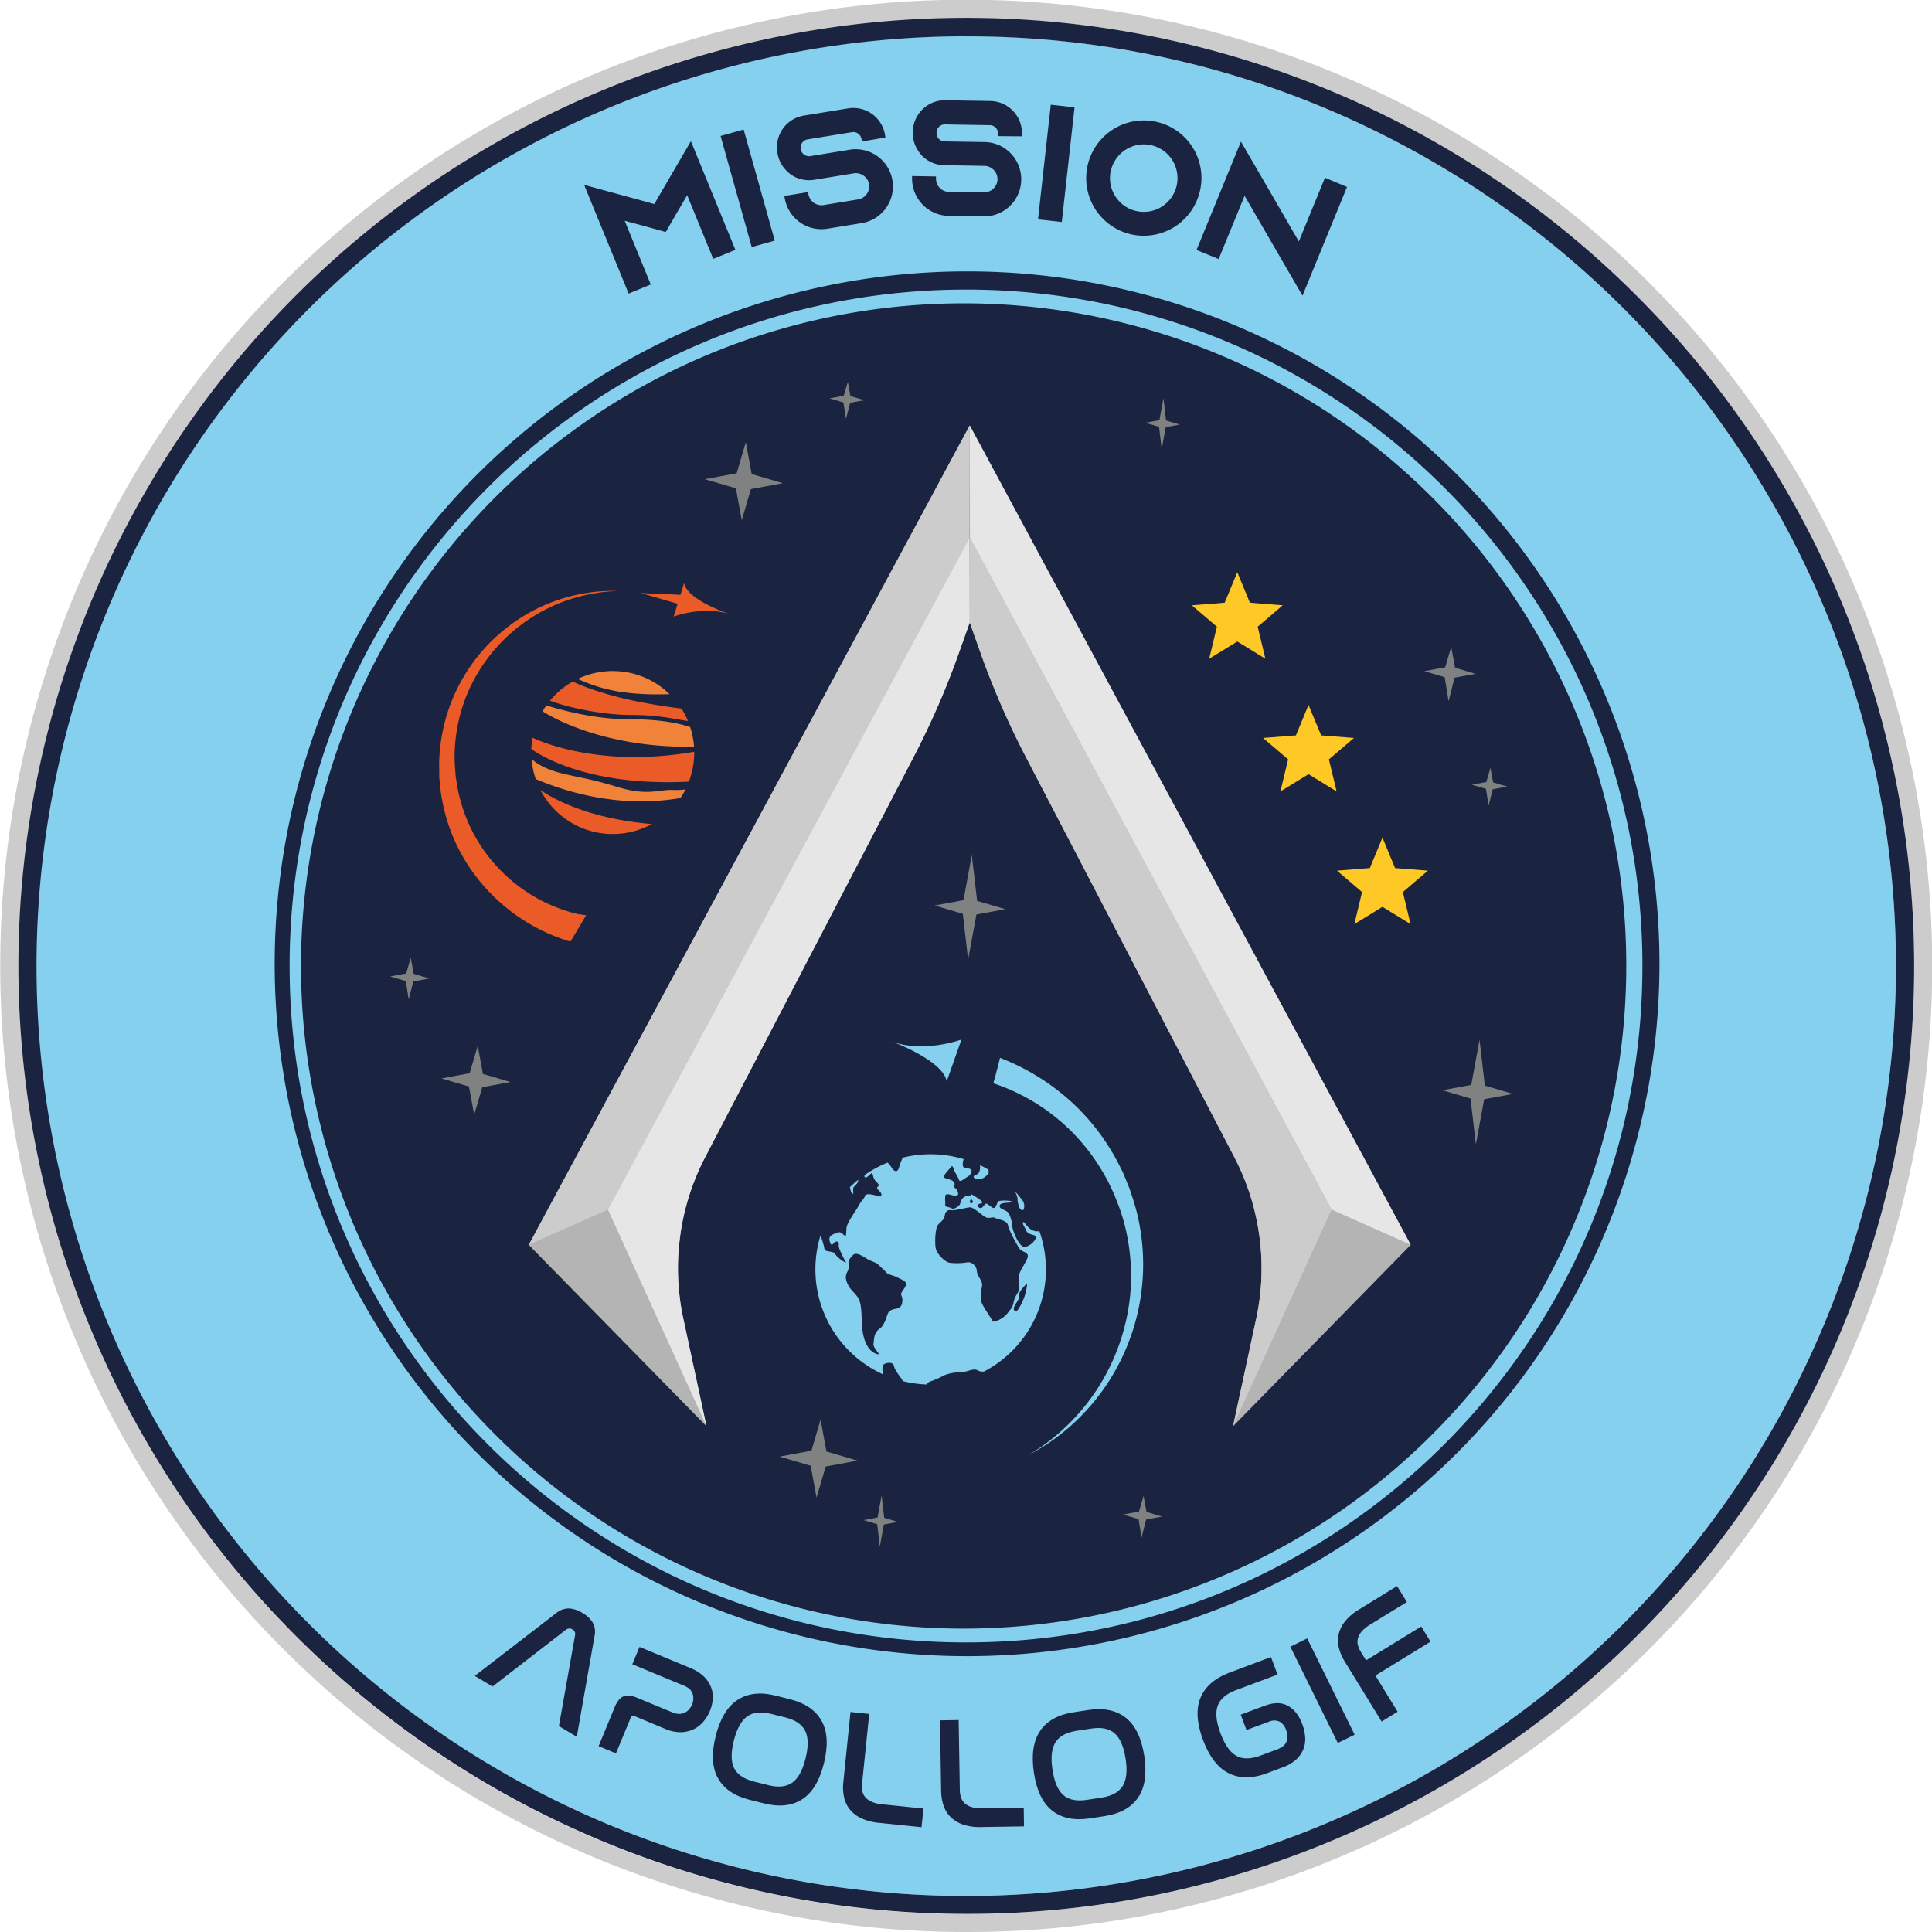 <svg xmlns="http://www.w3.org/2000/svg" viewBox="0 0 956.34 956.34"><defs><style>.cls-1,.cls-5{fill:#85d0ee;}.cls-2{fill:#cdcccc;}.cls-3{fill:#1a2340;}.cls-4{fill:#808181;}.cls-5{fill-rule:evenodd;}.cls-6{fill:#fec926;}.cls-7{fill:#eb5b28;}.cls-8{fill:#f0823a;}.cls-9{fill:#b4b4b4;}.cls-10{fill:#e7e6e6;}</style></defs><title>Fichier 2</title><g id="Calque_2" data-name="Calque 2"><g id="Campagne_-_Couleur" data-name="Campagne - Couleur"><path class="cls-1" d="M657.3,54.12A460.33,460.33,0,0,0,299,902.22,460.33,460.33,0,0,0,657.3,54.12Z"/><path class="cls-2" d="M478.17,956.34A478.29,478.29,0,0,1,292,37.58,478.29,478.29,0,0,1,664.3,918.76,475.14,475.14,0,0,1,478.17,956.34ZM478.17,9A469.3,469.3,0,0,0,295.55,910.47,469.29,469.29,0,0,0,660.79,45.87,466.12,466.12,0,0,0,478.17,9Z"/><path class="cls-3" d="M478.17,947.38A469.33,469.33,0,0,1,295.53,45.83,469.33,469.33,0,0,1,660.81,910.51,466.25,466.25,0,0,1,478.17,947.38Zm0-929.42A460.33,460.33,0,0,0,299,902.22,460.33,460.33,0,0,0,657.3,54.12,457.23,457.23,0,0,0,478.17,18Z"/><path class="cls-3" d="M779.35,351A328,328,0,1,0,805,478.17,325.83,325.83,0,0,0,779.35,351Z"/><path class="cls-3" d="M478.2,143.34C663.12,143.34,813,293.25,813,478.17S663.12,813,478.2,813,143.36,663.09,143.36,478.17,293.27,143.34,478.2,143.34m0-9a342.73,342.73,0,1,0,133.84,27,341.68,341.68,0,0,0-133.84-27Z"/><polygon class="cls-3" points="323.88 101 289.15 91.52 311.18 145.31 322.13 140.82 309.22 109.28 319.02 111.93 329.56 114.85 335.01 105.39 340.15 96.62 353.06 128.16 364.02 123.67 341.99 69.88 323.88 101"/><rect class="cls-3" x="364.18" y="64.63" width="11.84" height="57.11" transform="translate(-11.42 103.31) rotate(-15.65)"/><path class="cls-3" d="M435.7,78.41a3.7,3.7,0,0,1-.29-.24c-.14-.12-.28-.24-.41-.33a18.35,18.35,0,0,0-14.36-3.74l-19.58,3.19A4.09,4.09,0,0,1,396.43,74l-.05-.31A4.08,4.08,0,0,1,399.71,69l22.07-3.59a4,4,0,0,1,3,.72,4,4,0,0,1,1.64,2.61l.21,1.31,11.67-2-.21-1.29a15.91,15.91,0,0,0-18.22-13.12L397.8,57.24a15.86,15.86,0,0,0-13,18.21l.05.32a15.52,15.52,0,0,0,4.16,8.4,15.13,15.13,0,0,0,2.41,2.18A15.77,15.77,0,0,0,403,89l19.58-3.19a6.59,6.59,0,0,1,4.92,1.15A6.45,6.45,0,0,1,429,96.08a6.59,6.59,0,0,1-4.31,2.65l-17,2.77a6.56,6.56,0,0,1-7.53-5.42l-.16-1L388.26,97l.16,1a18.44,18.44,0,0,0,18.15,15.44,18.77,18.77,0,0,0,3-.24l17-2.77a18.39,18.39,0,0,0,9.14-32Z"/><path class="cls-3" d="M490.26,50l-22.35-.37h-.26a15.65,15.65,0,0,0-11,4.49,15.81,15.81,0,0,0-4.8,11.14v.31a15.61,15.61,0,0,0,2.61,9,15.14,15.14,0,0,0,2,2.57,15.69,15.69,0,0,0,10.93,4.63l19.84.33a6.65,6.65,0,0,1,4.65,2,6.46,6.46,0,0,1-.15,9.26,6.6,6.6,0,0,1-4.6,1.85H487L469.77,95a6.56,6.56,0,0,1-6.45-6.66v-1l-11.84-.2v1a18.41,18.41,0,0,0,18.1,18.7l17.23.28h.31A18.4,18.4,0,0,0,505.51,89a18.51,18.51,0,0,0-4-11.72l-.07-.07-.25-.29a5,5,0,0,0-.33-.4,18.37,18.37,0,0,0-13.48-6.21L467.58,70a4,4,0,0,1-2.83-1.24,4,4,0,0,1-1.15-2.86v-.31a4.08,4.08,0,0,1,4-4h.06l22.36.37a4.08,4.08,0,0,1,4,4.1l0,1.32,11.84.1,0-1.3A15.91,15.91,0,0,0,490.26,50Z"/><rect class="cls-3" x="494.34" y="74.96" width="57.11" height="11.84" transform="translate(384.64 591.61) rotate(-83.65)"/><path class="cls-3" d="M590.3,72.86A28.54,28.54,0,1,0,559.92,116,28.53,28.53,0,0,0,594,94.39,28.38,28.38,0,0,0,590.3,72.86Zm-40.42,11.6a16.78,16.78,0,0,1,16.29-13,17.15,17.15,0,0,1,3.68.41,16.71,16.71,0,1,1-20,12.64Z"/><polygon class="cls-3" points="655.85 87.98 642.93 119.52 621.52 82.57 614.26 70.1 592.28 123.75 603.24 128.23 616.07 96.92 637.48 133.86 644.74 146.34 666.77 92.55 655.85 87.98"/><path class="cls-3" d="M243.8,834.82,235,829.58l40.21-31a10,10,0,0,1,6.34-2.41,14.08,14.08,0,0,1,6.77,2.24,13.87,13.87,0,0,1,5.13,4.85,9.68,9.68,0,0,1,.83,6.68l-8.76,49.76-8.86-5.27,8-45a2.58,2.58,0,0,0-1.3-2.88,2.72,2.72,0,0,0-3.23.18Z"/><path class="cls-3" d="M341.71,825.66a20.69,20.69,0,0,1,6.63,4.15,15,15,0,0,1,3.58,5.23,13.59,13.59,0,0,1,.9,5.87,18.72,18.72,0,0,1-1.42,6,20.48,20.48,0,0,1-3.12,5.18,14.51,14.51,0,0,1-4.78,3.81,15.26,15.26,0,0,1-6.38,1.53,18.83,18.83,0,0,1-7.89-1.65L314,849.44a1.18,1.18,0,0,0-1.75.72l-7.35,17.75-8.58-3.56,8-19.42q1.73-4.14,4.29-5.21c1.72-.71,3.93-.5,6.65.62l17.67,7.33a8.24,8.24,0,0,0,3.37.71,6.18,6.18,0,0,0,2.74-.65,7.07,7.07,0,0,0,2.09-1.65,8.48,8.48,0,0,0,1.44-2.34,7.55,7.55,0,0,0,.28-5.3c-.56-1.73-2-3.09-4.33-4.05L313,823.81l3.56-8.58Z"/><path class="cls-3" d="M391,841.12q11.31,2.82,15.7,10.73t1.14,21q-3.24,13-10.82,17.83t-18.88,2l-7-1.75q-11.31-2.82-15.72-10.66t-1.17-20.82q3.25-13.05,10.85-18t18.9-2.1Zm-9.28,7.26q-7.49-1.87-11.87,1.25t-6.62,12.06q-2.22,8.87.18,13.6t9.95,6.62l7,1.75q7.41,1.85,11.79-1.24t6.59-11.94q2.22-8.87-.15-13.67t-9.86-6.68Z"/><path class="cls-3" d="M430.27,848.39l-3.55,34.54a12,12,0,0,0,.14,3.61,6.62,6.62,0,0,0,1.46,3.08,8.72,8.72,0,0,0,3.13,2.26,16.48,16.48,0,0,0,5.14,1.24l20.52,2.11-.95,9.24-21.07-2.16a26.16,26.16,0,0,1-8.83-2.3,16,16,0,0,1-5.67-4.42,14.55,14.55,0,0,1-2.82-6.1,24,24,0,0,1-.3-7.44L421,847.44Z"/><path class="cls-3" d="M474.54,851.43l.57,34.71a12.24,12.24,0,0,0,.57,3.57,6.6,6.6,0,0,0,1.82,2.89,8.72,8.72,0,0,0,3.37,1.87,16.35,16.35,0,0,0,5.25.62l20.62-.33.15,9.29-21.17.34a26.06,26.06,0,0,1-9-1.23,16.06,16.06,0,0,1-6.16-3.72,14.57,14.57,0,0,1-3.52-5.73,24.22,24.22,0,0,1-1.18-7.34l-.56-34.79Z"/><path class="cls-3" d="M538.65,846.47q11.51-1.77,18.62,3.84t9.14,18.91q2,13.23-3.09,20.62T546.68,899l-7.16,1.09q-11.52,1.75-18.62-3.76t-9.11-18.76q-2-13.3,3.07-20.78t16.63-9.23Zm-5.76,10.27q-7.62,1.17-10.47,5.75T521,876.17q1.38,9,5.41,12.47t11.73,2.27l7.16-1.1q7.54-1.15,10.4-5.69t1.47-13.56q-1.38-9-5.42-12.55t-11.67-2.36Z"/><path class="cls-3" d="M629.13,820.23l3.25,8.7-20.5,7.66q-7.23,2.7-9.09,7.73T604.16,858q3.2,8.55,7.86,11.14t12-.15l8.26-3.08c2.46-.92,4-2.24,4.58-3.94a8.21,8.21,0,0,0-.27-5.66,7.14,7.14,0,0,0-3.26-4.12,6.34,6.34,0,0,0-5.23.06L617,856.36l-2.84-7.6,12-4.46q6.71-2.5,11.37.08t7.09,9.07a22.48,22.48,0,0,1,1.43,6.4,13.69,13.69,0,0,1-.88,6,14,14,0,0,1-3.56,5.11,19.65,19.65,0,0,1-6.66,3.88l-7.67,2.86q-10.9,4.08-19,.09t-12.78-16.53q-4.71-12.62-1.22-20.93t14.4-12.4Z"/><path class="cls-3" d="M647.06,811l23.48,47.67-8.33,4.1-23.49-47.66Z"/><path class="cls-3" d="M691.55,785.09l4.86,7.92-18.24,11.2a16.79,16.79,0,0,0-4.13,3.37,8.73,8.73,0,0,0-1.87,3.41,6.79,6.79,0,0,0,0,3.35,11.46,11.46,0,0,0,1.4,3.25l2.64,4.29,27.3-16.77,4.61,7.51-27.3,16.77,11,17.91-7.91,4.87-18.21-29.65a23.88,23.88,0,0,1-2.95-6.83,14.55,14.55,0,0,1-.11-6.72,16,16,0,0,1,3.2-6.45,26,26,0,0,1,7-5.89Z"/><polygon class="cls-4" points="234.72 551.77 238.72 538.18 252.66 535.6 239.06 531.6 236.49 517.66 232.48 531.25 218.55 533.83 232.14 537.84 234.72 551.77"/><polygon class="cls-4" points="367.18 257.47 371.7 242.1 387.46 239.19 372.09 234.66 369.18 218.9 364.65 234.27 348.89 237.19 364.26 241.72 367.18 257.47"/><polygon class="cls-4" points="404.19 741.3 408.72 725.93 424.48 723.01 409.11 718.48 406.19 702.73 401.66 718.1 385.9 721.01 401.28 725.54 404.19 741.3"/><polygon class="cls-4" points="204.6 485.81 212.54 484.34 204.8 482.06 203.33 474.13 201.05 481.87 193.12 483.34 200.86 485.62 202.32 494.73 204.6 485.81"/><polygon class="cls-4" points="567.34 752.16 575.27 750.69 567.53 748.41 566.06 740.48 563.78 748.22 555.85 749.69 563.59 751.97 565.06 761.08 567.34 752.16"/><polygon class="cls-4" points="738.92 390.67 746.09 389.35 739.1 387.29 737.77 380.12 735.71 387.11 728.55 388.44 735.54 390.5 736.87 398.73 738.92 390.67"/><polygon class="cls-4" points="420.81 199.4 427.88 198.1 420.98 196.07 419.68 189 417.65 195.9 410.59 197.2 417.48 199.23 418.78 207.35 420.81 199.4"/><polygon class="cls-4" points="720.02 335.45 730.38 333.54 720.27 330.56 718.35 320.2 715.38 330.31 705.02 332.22 715.12 335.2 717.04 347.1 720.02 335.45"/><polygon class="cls-4" points="730.55 566.49 734.66 544.13 748.95 541.49 735.01 537.38 732.37 514.66 728.26 537.03 713.97 539.67 727.91 543.78 730.55 566.49"/><polygon class="cls-4" points="479.22 475.05 483.33 452.68 497.62 450.04 483.68 445.94 481.04 423.22 476.93 445.59 462.64 448.23 476.58 452.33 479.22 475.05"/><polygon class="cls-4" points="575.02 222.38 577.02 211.46 584 210.16 577.19 208.16 575.9 197.06 573.9 207.99 566.92 209.28 573.73 211.28 575.02 222.38"/><polygon class="cls-4" points="435.51 765.55 437.52 754.63 444.5 753.33 437.69 751.33 436.4 740.23 434.39 751.16 427.41 752.45 434.22 754.46 435.51 765.55"/><path class="cls-5" d="M468.62,535.28l7.29-20.7s-18.53,6.86-34.31,1C441.6,515.61,466.89,524.92,468.62,535.28Z"/><path class="cls-1" d="M564.52,609a98.65,98.65,0,0,0-4-16.39l-1.32-4c-.48-1.33-1.06-2.62-1.58-3.93L556,580.7l-1.9-3.81a110,110,0,0,0-19.79-27.65A112.38,112.38,0,0,0,495,523.63q-.81,3.35-1.69,6.67c-.52,2-1.08,4-1.63,5.92a98.45,98.45,0,0,1,54.7,44.84l1.94,3.4L550,588c.55,1.19,1.16,2.35,1.66,3.55l1.42,3.66a90.28,90.28,0,0,1,4.53,15,102.32,102.32,0,0,1,1.76,31.49,104,104,0,0,1-50.22,78.53A105.88,105.88,0,0,0,554.43,674a107,107,0,0,0,10.09-65Z"/><path class="cls-1" d="M485.13,576.78a.5.5,0,0,1,0,.12.64.64,0,0,1,0,.2.78.78,0,0,1,0,.16c0,.08,0,.17,0,.27a1.41,1.41,0,0,1,0,.2,2.51,2.51,0,0,1,0,.37,1.64,1.64,0,0,1,0,.22c0,.21-.06.45-.11.72-.5,2.46-1.25,2-2.52,2.77s-.21,1.81,2,1.88,4.08-1.9,4.71-2.69a.76.76,0,0,0,.13-.23s0,0,0-.06a1.42,1.42,0,0,0,0-.22v0c.05-.45,0-1,0-1.44C488,578.21,486.58,577.47,485.13,576.78Z"/><path class="cls-1" d="M514.49,609.41c-4.82.82-6.79-4.08-7.74-4.44h0a.19.19,0,0,0-.18,0c-.89.41.57,2.18,1.53,4.35s4,1.45,4.58,2.86-3.1,5.1-5.69,5-5.73-7.73-5.92-10.3-1.18-6.17-2.62-7.17-4.16-1.44-3.56-3.14,6-.91,5.9-1.68-5.83-.77-6.59-.23-1.19,4-2.76,3.19-2.9-2.41-3.53-2-1.63,2.1-2.27,2.15-1.69-.38-1.58-1.41,1.92-.57,2.16-1.35-3.95-3.26-5-3.88,0,0-1,.42-2.19-.08-3.46,1.11-1.1,2.35-1.72,3.39-3.17,2.53-3.87,1.9-3.72-.81-3.35-1.59-.5-4.64.52-5.31,4.41,1.19,5.43.52.26-2-.06-2.71c-.48-1-1.84-1.24-1.35-2.16s.08-2.19-1.87-2.92-4-.81-3.06-2.25,2.17-2.63,3.17-3.95,1.16.1,1.71,1.51q.11.25.24.54s.05.09.08.14l.25.46,0,.07a17.54,17.54,0,0,1,1.83,3.51c.09.4.3.54.58.53a1.14,1.14,0,0,0,.24-.05l.06,0,.2-.08.07,0,.28-.14.05,0,.25-.16.09-.05.27-.18,0,0,.37-.26.22-.15.14-.1.34-.23c1.4-.94,2.29-1.22,2.9-2.78s-.57-2-2.63-2.13a2.15,2.15,0,0,1-.67-.13,1.53,1.53,0,0,1-.21-.14,1.27,1.27,0,0,1-.27-.18,2,2,0,0,1-.16-.24c0-.08-.11-.15-.14-.23a2.11,2.11,0,0,1-.09-.36,2.27,2.27,0,0,1-.06-.25c0-.15,0-.31,0-.48a1.92,1.92,0,0,0,0-.24c0-.19.05-.38.08-.58l0-.22c0-.22.1-.45.16-.68,0-.06,0-.12.05-.19s.12-.38.19-.57a56.88,56.88,0,0,0-30.23-.71c-.35.84-1.19,2.87-1.83,5-.84,2.73-2.54,1.61-3.48.08a13.57,13.57,0,0,0-2.14-2.64,56.77,56.77,0,0,0-11.28,6.1c-.24.61-.3,1.34.51,1.23,1.28-.16,2.77-2.61,3.17-2.05s.44,2.35,1.5,3.62,2.37,2,1.36,2.93-.1,1.3,1,2.56,1.23,2.94-1.37,2.1-5.72-1.41-6.07,0-1.87,2.38-3.23,5-5.74,8.2-5.93,11,0,4.39-1.08,3.51-1.85-2-3.38-1.34-4.49,1.14-3.91,3.83,1.22,2.43,2.22,1.24,2.57-.72,2.34.78,1,3.78,1.95,5.83,2.41,3.81,1,2.94a16.17,16.17,0,0,1-4.87-4.14c-1.2-1.78-4.78-.4-5.22-2.71a30.5,30.5,0,0,0-1.93-6.28,57.07,57.07,0,0,0,31,68.66c-.42-1.85-.61-4.54.69-5.17s4.23-1.13,4.67,1a9.2,9.2,0,0,0,1.25,2.74l.09.13c.15.25.31.5.48.74l.15.22.53.76.2.28.37.51.53.73.09.12.34.51a3.37,3.37,0,0,1,.17.32,1.15,1.15,0,0,1,.06.17l0,.12s0,.09,0,.13A56.24,56.24,0,0,0,459,685.33c-.08-.47.18-1,1.73-1.61a37.6,37.6,0,0,0,6-2.59c3.06-1.62,6.79-1.79,9.76-2s5.46-2.06,7.59-.72a5.33,5.33,0,0,0,3,.5,57,57,0,0,0,27.42-69.48Zm-67.13,28.71c-2.75,3.67-.2,2.45-.75,6.46s-3.55,2.8-5.58,4-1.49,2.35-3.17,5.88-2.56,2.77-3.93,4.73-1.21,3.39-1.54,6,5.06,6.33,1.15,4.87-6.35-6.69-6.77-13.38-.27-11.22-1.88-14-3.7-3.78-5.19-6.84-1.15-4.62-.16-6.52A6,6,0,0,0,420,625c-.2-.74,1-2.72,2.41-3.91s3.82.16,6.57,1.9,4.3,1.45,6.41,3.59,2,1.76,3.17,3.15,3.65,1.46,6.13,2.82S450.11,634.44,447.36,638.12ZM481,593.84c1.19,1.13.31,1.93-.47,1.71S480.25,593.12,481,593.84Zm26.88,45.28a27.9,27.9,0,0,1-3.29,8.08c-1.49,2.49-2.13,2.37-2.68,1.1s1.59-3.78,2.57-5.74l0-1.68c0-1.67,2.36-3.92,3.36-5.11S508.22,637.05,507.88,639.12Zm.88-17.17c-.2,2.19-4.84,8-4.52,10.42a22.79,22.79,0,0,1,.14,5.93c-.22,1.69-1.87,2.89-2.57,6s-.83,2.86-3.21,5.88-7.37,4.82-7.52,3.66-2.82-4.45-4.7-8a6.62,6.62,0,0,1-.4-.91l-.08-.23a7.21,7.21,0,0,1-.25-.91h0a7.5,7.5,0,0,1-.14-.95c0-.07,0-.14,0-.21-.21-2.65.59-5.24.64-6.71.08-2.07-2.55-4.45-2.61-6.77s-2.43-4.72-4.74-4.28a31.93,31.93,0,0,1-8.64.21c-2.46-.33-6.17-4.24-6.87-6.8s-.37-9.93.88-11.76,3.16-2.4,3.46-4.73,1.84-3,2.81-2.78c1.69.48,8.09-1.35,9.77-1.39,1.28,0,3.76,2,5.73,3.56l.81.62,0,0c.27.2.53.38.76.53,2,1.24,3.73-.22,5,.52s6,1.15,6.41,3.59,4.62,10.08,5.82,11.73S509,619.75,508.76,622Z"/><path class="cls-1" d="M422.11,591c.64-.15-.19-2.45.44-3.37s2.4-1.84,2.23-3.64q-2.13,1.72-4.08,3.65C420.91,589,421.54,591.12,422.11,591Z"/><path class="cls-1" d="M503.13,591.35l0,0c.06.13.1.26.15.39l0,.08c0,.13.09.25.14.37l0,.07.12.32,0,.1c0,.09.06.18.09.26s0,.07,0,.11l.06.2s0,.07,0,.11a1,1,0,0,1,0,.17.19.19,0,0,1,0,.07,1.15,1.15,0,0,1,0,.16c0,.64.52,5.4,2.45,5.23a.8.8,0,0,0,.32-.09l.09-.06.16-.11.12-.18a.35.35,0,0,0,0-.08,5.72,5.72,0,0,0-.19-3.38.25.25,0,0,1,0-.07l-.06-.2a57.59,57.59,0,0,0-4.56-5.52C502.55,589.9,502.85,590.63,503.13,591.35Z"/><polygon class="cls-6" points="612.46 283.26 618.7 298.34 634.96 299.62 622.55 310.21 626.37 326.07 612.46 317.54 598.55 326.07 602.36 310.21 589.95 299.62 606.22 298.34 612.46 283.26"/><polygon class="cls-6" points="647.72 348.94 653.96 364.02 670.22 365.3 657.81 375.89 661.63 391.75 647.72 383.22 633.81 391.75 637.62 375.89 625.21 365.3 641.48 364.02 647.72 348.94"/><polygon class="cls-6" points="684.32 414.62 690.56 429.7 706.82 430.98 694.41 441.57 698.23 457.43 684.32 448.9 670.41 457.43 674.22 441.57 661.81 430.98 678.08 429.7 684.32 414.62"/><path class="cls-7" d="M338.63,288.59l-1.82,5.85c-6.57-.39-13.19-.45-19.75-.93l18.38,5.36-2,6.3s14.48-5.36,27.33-1.29C356.15,302.23,339.87,296,338.63,288.59Z"/><path class="cls-7" d="M360.81,303.88l1.25.43Z"/><path class="cls-7" d="M233.49,338.63a83.47,83.47,0,0,1,42.89-39.85A85.5,85.5,0,0,1,306,292.52a85.44,85.44,0,0,0-57.09,19.75,87,87,0,0,0-30.47,53.59,81.08,81.08,0,0,0-1,15.88l0,2a16.47,16.47,0,0,0,.09,2l.4,4a70.85,70.85,0,0,0,1.24,7.92,87.91,87.91,0,0,0,12,29.81,91.82,91.82,0,0,0,51.2,38.65l7.77-13.05-4.14-.61a78.31,78.31,0,0,1-25.66-11.21,80.23,80.23,0,0,1-20.37-19.69,78.1,78.1,0,0,1-12.19-25.9,61.58,61.58,0,0,1-1.53-7.08l-.57-3.59a13.73,13.73,0,0,1-.2-1.81l-.13-1.81a74.88,74.88,0,0,1,.09-14.59A80.76,80.76,0,0,1,233.49,338.63Z"/><path class="cls-8" d="M265.19,385.66a40.19,40.19,0,0,1-2.07-10c2.45,2.29,6.95,5.28,16.09,7.42,10.37,2.43,12.33,2.21,26.91,6.62s20.43,1,26.93,1.32a32.73,32.73,0,0,0,6.27-.27,39,39,0,0,1-2.51,4.28C323.57,397.3,297.64,399.3,265.19,385.66Z"/><path class="cls-7" d="M322.68,407.9A40.34,40.34,0,0,1,267.48,391C271.42,393.81,289.05,405.11,322.68,407.9Z"/><path class="cls-7" d="M263,370.73a41.61,41.61,0,0,1,.63-5.52c6.56,3,35.55,14.64,80,6.92,0,.13,0,.25,0,.37A40.06,40.06,0,0,1,341,386.92C287,389.68,263,370.73,263,370.73Z"/><path class="cls-8" d="M310.85,356c17,0,25.95,2.27,30.8,3.93a40.31,40.31,0,0,1,1.91,9.69c-48.16.84-75-17.54-75-17.54.59-1,1.24-2,1.91-2.91C275.08,350.63,292.82,356,310.85,356Z"/><path class="cls-7" d="M272.24,346.81a40.45,40.45,0,0,1,11.26-9.43c3.37,1.62,12.78,5.67,29.24,9.29h0l2.68.57.12,0,2.75.55.17,0c.89.18,1.8.34,2.72.51l.35.07,2.68.46.51.09,2.63.43.69.11,2.59.38.85.13,2.76.37.8.11,2.28.29a39.7,39.7,0,0,1,3.22,6.13c-6.6-.82-13.9-2.94-27.76-2.94S281.9,350.53,272.24,346.81Z"/><path class="cls-8" d="M308.82,332.55h0c.61.08,1.21.18,1.81.29h.08c1.2.23,2.39.5,3.56.83h0l.2.06h0c.56.16,1.11.34,1.66.52l.15.05h0c1.08.37,2.15.79,3.2,1.25h0l.33.14h0a34.54,34.54,0,0,1,3.1,1.56l.27.14h0c.41.23.81.46,1.2.71h0l.13.08c.48.3.95.6,1.42.92h0l.43.3h0l1.06.76h0l0,0c.58.44,1.14.89,1.7,1.35l.2.18h0l.92.8h0l0,0c.41.37.81.74,1.2,1.12h0c-1.28.05-2.52.07-3.74.09h-1c-1.08,0-2.15,0-3.19,0h-.38c-1.13,0-2.22-.06-3.3-.1l-1-.05c-.87,0-1.72-.09-2.56-.15l-.65,0c-1-.07-1.93-.16-2.86-.26l-.95-.1c-.27,0-.56-.05-.83-.09h0A77.36,77.36,0,0,1,286,336.05a40.32,40.32,0,0,1,22.78-3.5Z"/><path class="cls-9" d="M480,308.06l-5.5,15.45a403.13,403.13,0,0,1-22.3,51.18L348.89,573.12a118.45,118.45,0,0,0-7.83,19c-.52,1.63-1,3.28-1.43,4.91-.88,3.26-1.62,6.61-2.22,10s-1,6.73-1.35,10.1a118.9,118.9,0,0,0-.08,20.41c.14,1.68.32,3.4.53,5.1.43,3.41,1,6.82,1.73,10.16l11.45,53.19-87.94-89.76,5.7-10.58L480,210.6Z"/><polygon class="cls-2" points="479.9 266.19 300.93 598.73 261.75 616.16 480.03 210.6 479.9 266.19"/><path class="cls-10" d="M336.51,642.57c.43,3.41,1,6.82,1.73,10.16l11.45,53.19L300.93,598.73l179-332.54.13,41.87-5.5,15.45a403.13,403.13,0,0,1-22.3,51.18L348.89,573.12a118.45,118.45,0,0,0-7.83,19c-.52,1.63-1,3.28-1.43,4.91-.88,3.26-1.62,6.61-2.22,10s-1,6.73-1.35,10.1a118.9,118.9,0,0,0-.08,20.41C336.12,639.15,336.3,640.87,336.51,642.57Z"/><path class="cls-9" d="M480,308.06l5.49,15.45a404.62,404.62,0,0,0,22.31,51.18L611.17,573.12a119.38,119.38,0,0,1,7.83,19c.51,1.63,1,3.28,1.43,4.91.87,3.26,1.62,6.61,2.21,10s1.05,6.73,1.35,10.1a118.9,118.9,0,0,1,.09,20.41c-.14,1.68-.32,3.4-.53,5.1-.43,3.41-1,6.82-1.73,10.16l-11.45,53.19,87.93-89.76-5.69-10.58L480,210.6Z"/><polygon class="cls-10" points="480.15 266.19 659.13 598.73 698.3 616.16 480.03 210.6 480.15 266.19"/><path class="cls-2" d="M623.55,642.57c-.43,3.41-1,6.82-1.73,10.16l-11.45,53.19,48.76-107.19-179-332.54L480,308.06l5.49,15.45a404.62,404.62,0,0,0,22.31,51.18L611.17,573.12a119.38,119.38,0,0,1,7.83,19c.51,1.63,1,3.28,1.43,4.91.87,3.26,1.62,6.61,2.21,10s1.05,6.73,1.35,10.1a118.9,118.9,0,0,1,.09,20.41C623.94,639.15,623.76,640.87,623.55,642.57Z"/></g></g></svg>